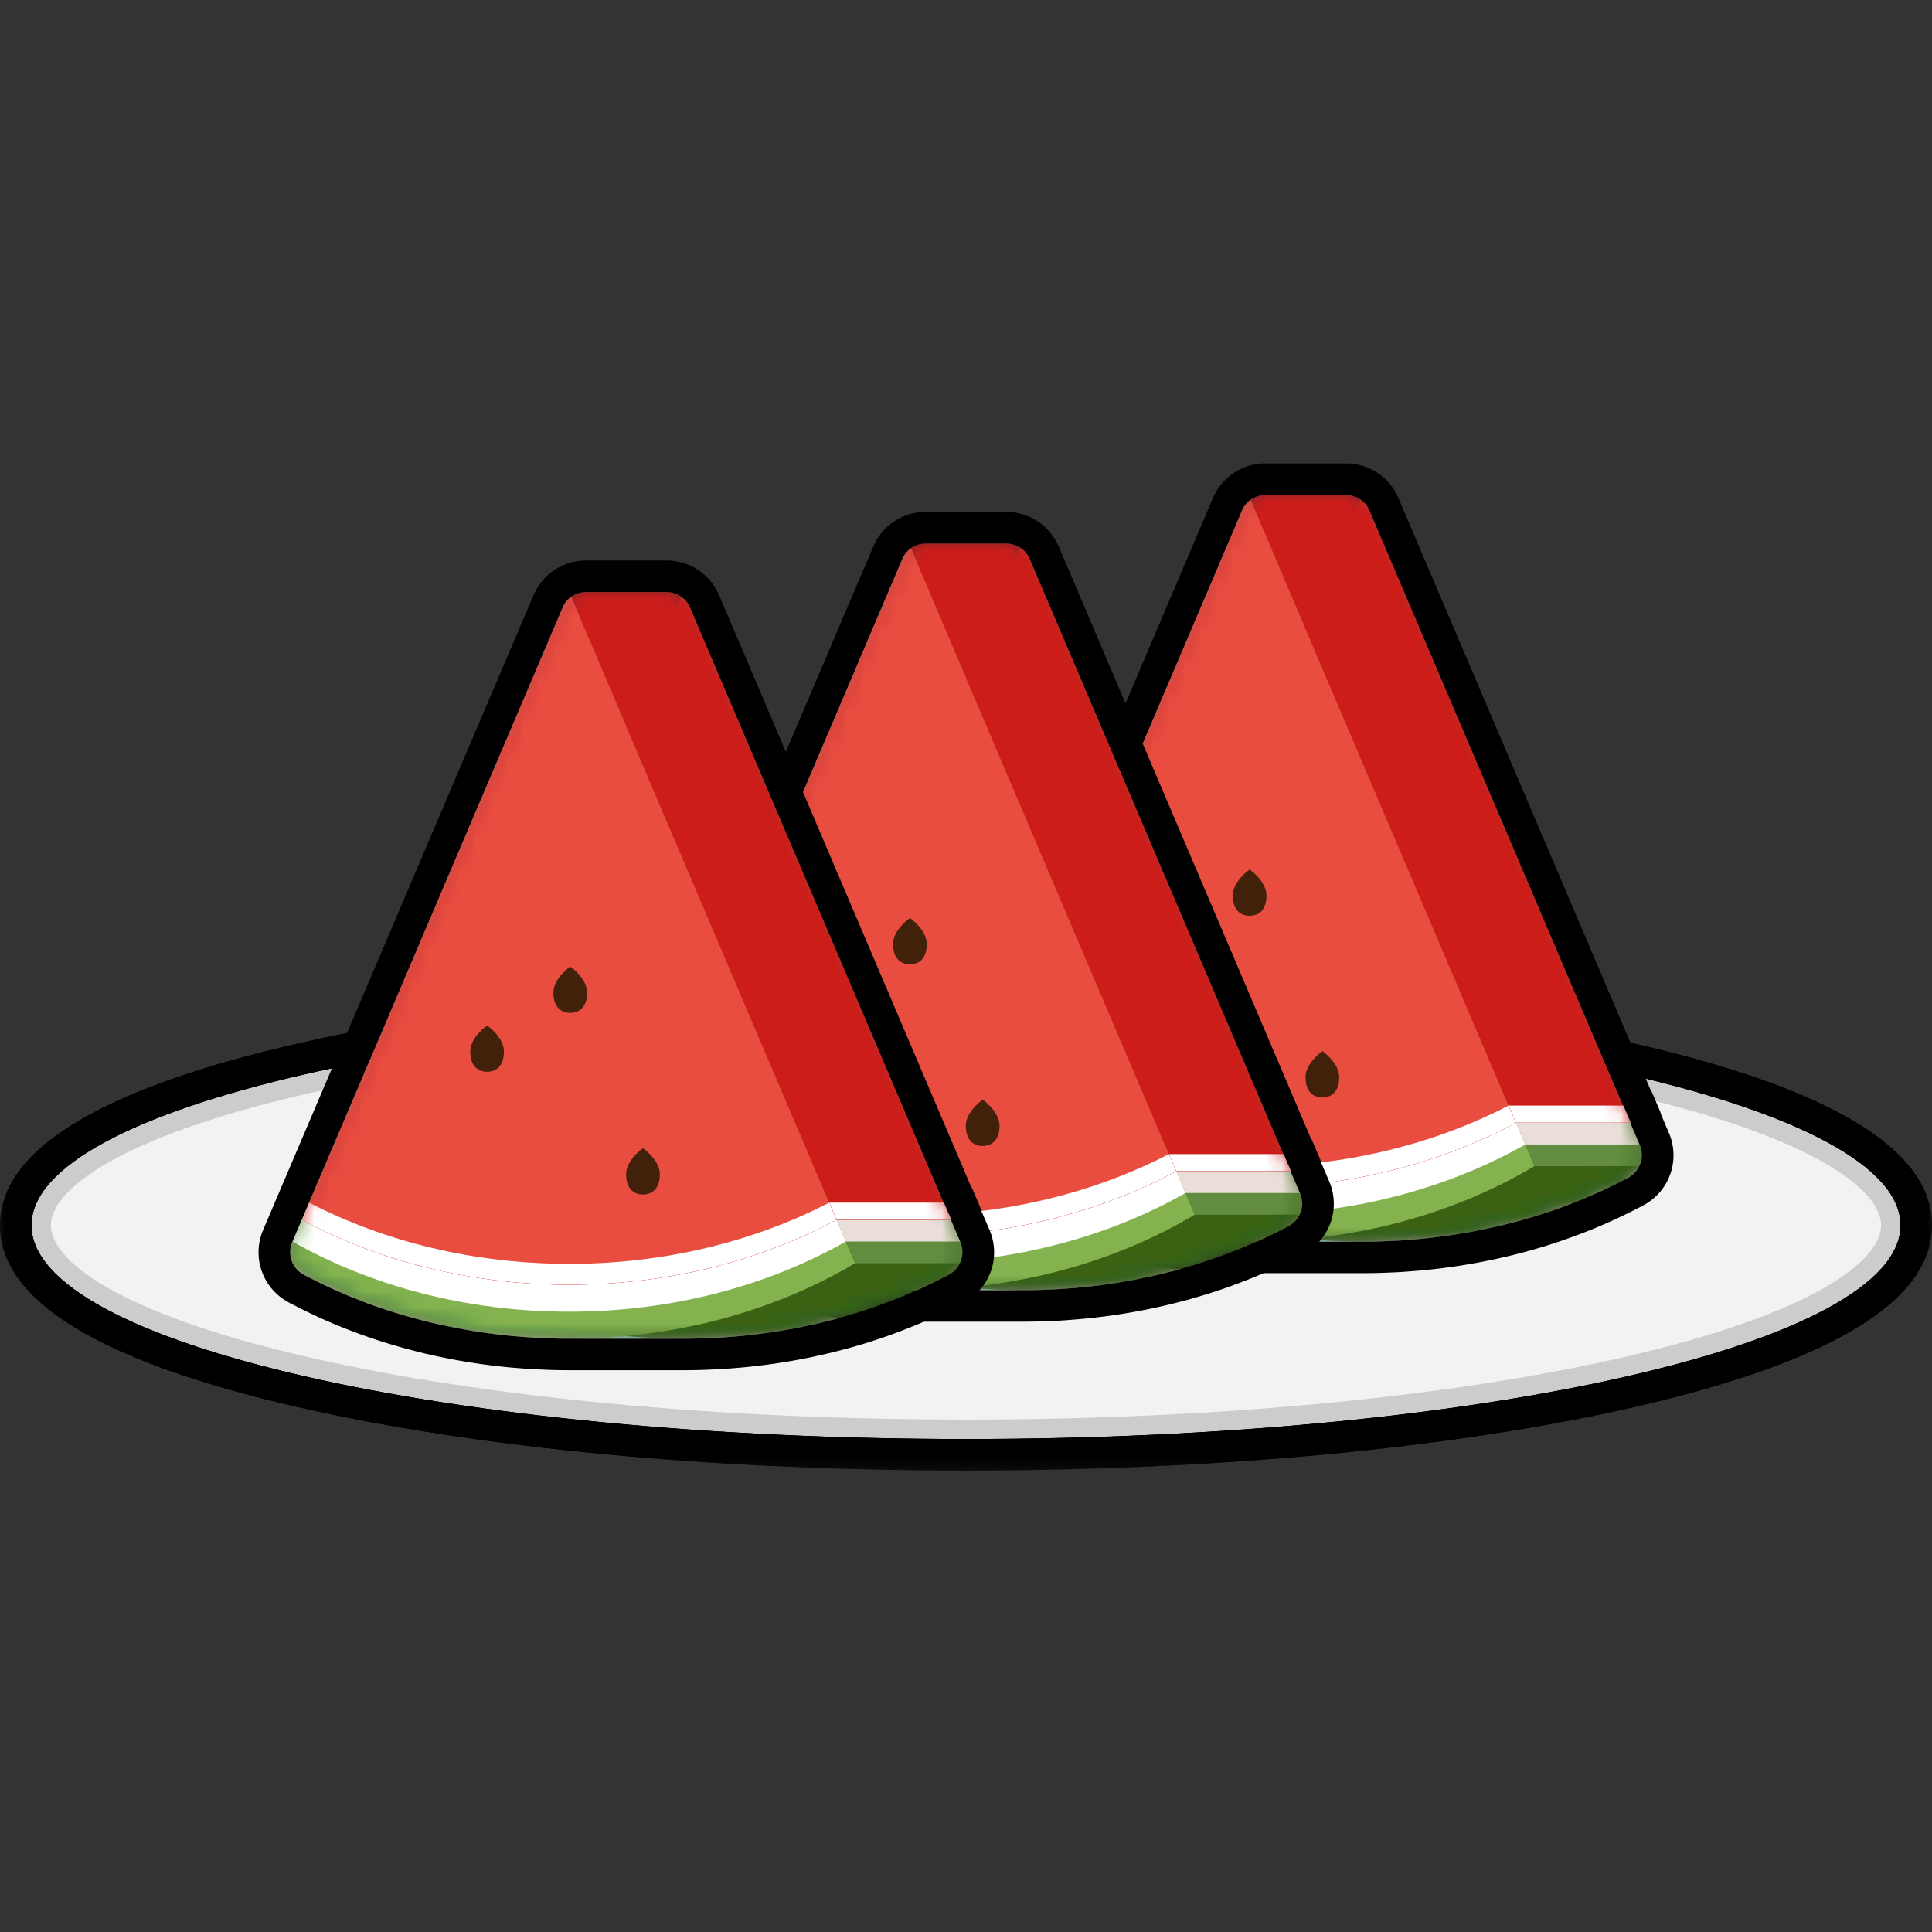 <svg xmlns="http://www.w3.org/2000/svg" xmlns:xlink="http://www.w3.org/1999/xlink" width="120" height="120"><rect width="100%" height="100%" fill="#333333" stroke="none"/><defs><path id="a" d="M0 .035h120v30.462H0z"/><path id="c" d="M0 .035h120v30.462H0z"/><path id="e" d="M18.638.02c-.73 0-1.387.42-1.66 1.06L.821 39.008l-.578 1.358c-.337.79 0 1.693.786 2.109C5.718 44.953 11.355 46.4 17.42 46.4h7.12c6.066-.001 11.702-1.448 16.39-3.926.787-.416 1.124-1.32.788-2.109l-.579-1.358L24.981 1.08C24.708.44 24.05.02 23.32.02"/><path id="g" d="M18.638.02c-.73 0-1.387.42-1.66 1.06L.821 39.008l-.578 1.358c-.337.79 0 1.693.786 2.109C5.718 44.953 11.355 46.4 17.42 46.4h7.12c6.066-.001 11.702-1.448 16.39-3.926.787-.416 1.124-1.32.788-2.109l-.579-1.358L24.981 1.08C24.708.44 24.05.02 23.32.02"/><path id="i" d="M18.638.02c-.73 0-1.387.42-1.66 1.06L.821 39.008l-.578 1.358c-.337.79 0 1.693.786 2.109C5.718 44.953 11.355 46.4 17.42 46.4h7.12c6.066-.001 11.702-1.448 16.39-3.926.787-.416 1.124-1.32.788-2.109l-.579-1.358L24.981 1.08C24.708.44 24.05.02 23.32.02"/><path id="k" d="M18.638.02c-.73 0-1.387.42-1.66 1.06L.821 39.008l-.578 1.358c-.337.79 0 1.693.786 2.109C5.718 44.953 11.355 46.4 17.42 46.4h7.12c6.066-.001 11.702-1.448 16.39-3.926.787-.416 1.124-1.32.788-2.109l-.579-1.358L24.981 1.08C24.708.44 24.05.02 23.32.02"/><path id="m" d="M18.638.02c-.73 0-1.387.42-1.66 1.06L.821 39.008l-.578 1.358c-.337.79 0 1.693.786 2.109C5.718 44.953 11.355 46.4 17.42 46.4h7.12c6.066-.001 11.702-1.448 16.39-3.926.787-.416 1.124-1.32.788-2.109l-.579-1.358L24.981 1.08C24.708.44 24.05.02 23.32.02h-4.683z"/><path id="o" d="M18.638.02c-.73 0-1.387.42-1.66 1.06L.821 39.008l-.578 1.358c-.337.79 0 1.693.786 2.109C5.718 44.953 11.355 46.4 17.42 46.4h7.12c6.066-.001 11.702-1.448 16.39-3.926.787-.416 1.124-1.32.788-2.109l-.579-1.358L24.981 1.08C24.708.44 24.05.02 23.32.02h-4.683z"/><path id="q" d="M18.638.02c-.73 0-1.387.42-1.66 1.06L.821 39.008l-.578 1.358c-.337.79 0 1.693.786 2.109C5.718 44.953 11.355 46.4 17.42 46.4h7.12c6.066-.001 11.702-1.448 16.39-3.926.787-.416 1.124-1.32.788-2.109l-.579-1.358L24.981 1.08C24.708.44 24.05.02 23.32.02"/><path id="s" d="M18.638.02c-.73 0-1.387.42-1.66 1.06L.821 39.008l-.578 1.358c-.337.79 0 1.693.786 2.109C5.718 44.953 11.355 46.4 17.42 46.4h7.12c6.066-.001 11.702-1.448 16.39-3.926.787-.416 1.124-1.32.788-2.109l-.579-1.358L24.981 1.08C24.708.44 24.05.02 23.32.02h-4.683z"/><path id="u" d="M18.638.02c-.73 0-1.387.42-1.66 1.06L.821 39.008l-.578 1.358c-.337.79 0 1.693.786 2.109C5.718 44.953 11.355 46.4 17.42 46.4h7.12c6.066-.001 11.702-1.448 16.39-3.926.787-.416 1.124-1.32.788-2.109l-.579-1.358L24.981 1.08C24.708.44 24.05.02 23.32.02"/><path id="w" d="M18.638.02c-.73 0-1.387.42-1.66 1.06L.821 39.008l-.578 1.358c-.337.79 0 1.693.786 2.109C5.718 44.953 11.355 46.4 17.42 46.4h7.12c6.066-.001 11.702-1.448 16.39-3.926.787-.416 1.124-1.32.788-2.109l-.579-1.358L24.981 1.08C24.708.44 24.05.02 23.32.02h-4.683z"/><path id="y" d="M18.638.02c-.73 0-1.387.42-1.66 1.06L.821 39.008l-.578 1.358c-.337.79 0 1.693.786 2.109C5.718 44.953 11.355 46.4 17.42 46.4h7.12c6.066-.001 11.702-1.448 16.39-3.926.787-.416 1.124-1.32.788-2.109l-.579-1.358L24.981 1.08C24.708.44 24.05.02 23.32.02"/><path id="A" d="M18.638.02c-.73 0-1.387.42-1.66 1.06L.821 39.008l-.578 1.358c-.337.79 0 1.693.786 2.109C5.718 44.953 11.355 46.4 17.42 46.4h7.12c6.066-.001 11.702-1.448 16.39-3.926.787-.416 1.124-1.32.788-2.109l-.579-1.358L24.981 1.08C24.708.44 24.05.02 23.32.02h-4.683z"/><path id="C" d="M18.638.02c-.73 0-1.387.42-1.66 1.06L.821 39.008l-.578 1.358c-.337.79 0 1.693.786 2.109C5.718 44.953 11.355 46.4 17.42 46.4h7.12c6.066-.001 11.702-1.448 16.39-3.926.787-.416 1.124-1.32.788-2.109l-.579-1.358L24.981 1.08C24.708.44 24.05.02 23.32.02"/><path id="E" d="M18.638.02c-.73 0-1.387.42-1.66 1.06L.821 39.008l-.578 1.358c-.337.79 0 1.693.786 2.109C5.718 44.953 11.355 46.4 17.42 46.4h7.12c6.066-.001 11.702-1.448 16.39-3.926.787-.416 1.124-1.32.788-2.109l-.579-1.358L24.981 1.08C24.708.44 24.05.02 23.32.02"/><path id="G" d="M18.638.02c-.73 0-1.387.42-1.66 1.06L.821 39.008l-.578 1.358c-.337.79 0 1.693.786 2.109C5.718 44.953 11.355 46.4 17.42 46.4h7.12c6.066-.001 11.702-1.448 16.39-3.926.787-.416 1.124-1.32.788-2.109l-.579-1.358L24.981 1.08C24.708.44 24.05.02 23.32.02"/><path id="I" d="M18.638.02c-.73 0-1.387.42-1.66 1.06L.821 39.008l-.578 1.358c-.337.79 0 1.693.786 2.109C5.718 44.953 11.355 46.4 17.42 46.4h7.12c6.066-.001 11.702-1.448 16.39-3.926.787-.416 1.124-1.32.788-2.109l-.579-1.358L24.981 1.08C24.708.44 24.05.02 23.32.02"/><path id="K" d="M18.638.02c-.73 0-1.387.42-1.66 1.06L.821 39.008l-.578 1.358c-.337.79 0 1.693.786 2.109C5.718 44.953 11.355 46.4 17.42 46.4h7.12c6.066-.001 11.702-1.448 16.39-3.926.787-.416 1.124-1.32.788-2.109l-.579-1.358L24.981 1.08C24.708.44 24.05.02 23.32.02"/><path id="M" d="M18.638.02c-.73 0-1.387.42-1.66 1.06L.821 39.008l-.578 1.358c-.337.79 0 1.693.786 2.109C5.718 44.953 11.355 46.4 17.42 46.4h7.12c6.066-.001 11.702-1.448 16.39-3.926.787-.416 1.124-1.32.788-2.109l-.579-1.358L24.981 1.08C24.708.44 24.05.02 23.32.02"/><path id="O" d="M18.638.02c-.73 0-1.387.42-1.66 1.06L.821 39.008l-.578 1.358c-.337.79 0 1.693.786 2.109C5.718 44.953 11.355 46.4 17.42 46.4h7.12c6.066-.001 11.702-1.448 16.39-3.926.787-.416 1.124-1.32.788-2.109l-.579-1.358L24.981 1.08C24.708.44 24.05.02 23.32.02"/><path id="Q" d="M18.539.035c-.73 0-1.387.42-1.66 1.06L.722 39.021.143 40.38c-.336.79 0 1.693.787 2.109 4.689 2.478 10.325 3.925 16.39 3.927h7.12c6.065-.002 11.702-1.449 16.39-3.927.787-.416 1.124-1.319.787-2.109l-.578-1.358L24.882 1.094c-.273-.64-.93-1.06-1.66-1.06"/><path id="S" d="M18.539.035c-.73 0-1.387.42-1.66 1.06L.722 39.021.143 40.38c-.336.79 0 1.693.787 2.109 4.689 2.478 10.325 3.925 16.39 3.927h7.12c6.065-.002 11.702-1.449 16.39-3.927.787-.416 1.124-1.319.787-2.109l-.578-1.358L24.882 1.094c-.273-.64-.93-1.06-1.66-1.06"/><path id="U" d="M18.539.035c-.73 0-1.387.42-1.66 1.06L.722 39.021.143 40.38c-.336.79 0 1.693.787 2.109 4.689 2.478 10.325 3.925 16.39 3.927h7.12c6.065-.002 11.702-1.449 16.39-3.927.787-.416 1.124-1.319.787-2.109l-.578-1.358L24.882 1.094c-.273-.64-.93-1.06-1.66-1.06"/><path id="W" d="M18.539.035c-.73 0-1.387.42-1.66 1.06L.722 39.021.143 40.38c-.336.79 0 1.693.787 2.109 4.689 2.478 10.325 3.925 16.39 3.927h7.12c6.065-.002 11.702-1.449 16.39-3.927.787-.416 1.124-1.319.787-2.109l-.578-1.358L24.882 1.094c-.273-.64-.93-1.06-1.66-1.06"/><path id="Y" d="M18.539.035c-.73 0-1.387.42-1.66 1.06L.722 39.021.143 40.38c-.336.79 0 1.693.787 2.109 4.689 2.478 10.325 3.925 16.39 3.927h7.12c6.065-.002 11.702-1.449 16.39-3.927.787-.416 1.124-1.319.787-2.109l-.578-1.358L24.882 1.094c-.273-.64-.93-1.06-1.66-1.06h-4.683z"/><path id="aa" d="M18.539.035c-.73 0-1.387.42-1.66 1.06L.722 39.021.143 40.38c-.336.79 0 1.693.787 2.109 4.689 2.478 10.325 3.925 16.39 3.927h7.12c6.065-.002 11.702-1.449 16.39-3.927.787-.416 1.124-1.319.787-2.109l-.578-1.358L24.882 1.094c-.273-.64-.93-1.06-1.66-1.06h-4.683z"/><path id="ac" d="M18.539.035c-.73 0-1.387.42-1.66 1.06L.722 39.021.143 40.38c-.336.79 0 1.693.787 2.109 4.689 2.478 10.325 3.925 16.39 3.927h7.12c6.065-.002 11.702-1.449 16.39-3.927.787-.416 1.124-1.319.787-2.109l-.578-1.358L24.882 1.094c-.273-.64-.93-1.06-1.66-1.06"/><path id="ae" d="M18.539.035c-.73 0-1.387.42-1.66 1.06L.722 39.021.143 40.38c-.336.79 0 1.693.787 2.109 4.689 2.478 10.325 3.925 16.39 3.927h7.12c6.065-.002 11.702-1.449 16.39-3.927.787-.416 1.124-1.319.787-2.109l-.578-1.358L24.882 1.094c-.273-.64-.93-1.06-1.66-1.06h-4.683z"/><path id="ag" d="M18.539.035c-.73 0-1.387.42-1.66 1.06L.722 39.021.143 40.38c-.336.79 0 1.693.787 2.109 4.689 2.478 10.325 3.925 16.39 3.927h7.12c6.065-.002 11.702-1.449 16.39-3.927.787-.416 1.124-1.319.787-2.109l-.578-1.358L24.882 1.094c-.273-.64-.93-1.06-1.66-1.06"/><path id="ai" d="M18.539.035c-.73 0-1.387.42-1.66 1.06L.722 39.021.143 40.38c-.336.79 0 1.693.787 2.109 4.689 2.478 10.325 3.925 16.39 3.927h7.12c6.065-.002 11.702-1.449 16.39-3.927.787-.416 1.124-1.319.787-2.109l-.578-1.358L24.882 1.094c-.273-.64-.93-1.06-1.66-1.06h-4.683z"/><path id="ak" d="M18.539.035c-.73 0-1.387.42-1.66 1.06L.722 39.021.143 40.38c-.336.79 0 1.693.787 2.109 4.689 2.478 10.325 3.925 16.39 3.927h7.12c6.065-.002 11.702-1.449 16.39-3.927.787-.416 1.124-1.319.787-2.109l-.578-1.358L24.882 1.094c-.273-.64-.93-1.06-1.66-1.06"/><path id="am" d="M18.539.035c-.73 0-1.387.42-1.66 1.06L.722 39.021.143 40.38c-.336.79 0 1.693.787 2.109 4.689 2.478 10.325 3.925 16.39 3.927h7.12c6.065-.002 11.702-1.449 16.39-3.927.787-.416 1.124-1.319.787-2.109l-.578-1.358L24.882 1.094c-.273-.64-.93-1.06-1.66-1.06h-4.683z"/><path id="ao" d="M18.539.035c-.73 0-1.387.42-1.66 1.06L.722 39.021.143 40.38c-.336.79 0 1.693.787 2.109 4.689 2.478 10.325 3.925 16.39 3.927h7.12c6.065-.002 11.702-1.449 16.39-3.927.787-.416 1.124-1.319.787-2.109l-.578-1.358L24.882 1.094c-.273-.64-.93-1.06-1.66-1.06"/><path id="aq" d="M18.539.035c-.73 0-1.387.42-1.66 1.06L.722 39.021.143 40.38c-.336.79 0 1.693.787 2.109 4.689 2.478 10.325 3.925 16.39 3.927h7.12c6.065-.002 11.702-1.449 16.39-3.927.787-.416 1.124-1.319.787-2.109l-.578-1.358L24.882 1.094c-.273-.64-.93-1.06-1.66-1.06"/><path id="as" d="M18.539.035c-.73 0-1.387.42-1.66 1.06L.722 39.021.143 40.38c-.336.79 0 1.693.787 2.109 4.689 2.478 10.325 3.925 16.39 3.927h7.12c6.065-.002 11.702-1.449 16.39-3.927.787-.416 1.124-1.319.787-2.109l-.578-1.358L24.882 1.094c-.273-.64-.93-1.06-1.66-1.06"/><path id="au" d="M18.539.035c-.73 0-1.387.42-1.66 1.06L.722 39.021.143 40.38c-.336.79 0 1.693.787 2.109 4.689 2.478 10.325 3.925 16.39 3.927h7.12c6.065-.002 11.702-1.449 16.39-3.927.787-.416 1.124-1.319.787-2.109l-.578-1.358L24.882 1.094c-.273-.64-.93-1.06-1.66-1.06"/><path id="aw" d="M18.539.035c-.73 0-1.387.42-1.66 1.06L.722 39.021.143 40.38c-.336.79 0 1.693.787 2.109 4.689 2.478 10.325 3.925 16.39 3.927h7.12c6.065-.002 11.702-1.449 16.39-3.927.787-.416 1.124-1.319.787-2.109l-.578-1.358L24.882 1.094c-.273-.64-.93-1.06-1.66-1.06"/><path id="ay" d="M18.539.035c-.73 0-1.387.42-1.66 1.06L.722 39.021.143 40.38c-.336.79 0 1.693.787 2.109 4.689 2.478 10.325 3.925 16.39 3.927h7.12c6.065-.002 11.702-1.449 16.39-3.927.787-.416 1.124-1.319.787-2.109l-.578-1.358L24.882 1.094c-.273-.64-.93-1.06-1.66-1.06"/><path id="aA" d="M18.539.035c-.73 0-1.387.42-1.66 1.06L.722 39.021.143 40.38c-.336.79 0 1.693.787 2.109 4.689 2.478 10.325 3.925 16.39 3.927h7.12c6.065-.002 11.702-1.449 16.39-3.927.787-.416 1.124-1.319.787-2.109l-.578-1.358L24.882 1.094c-.273-.64-.93-1.06-1.66-1.06"/><path id="aC" d="M18.56.05c-.73 0-1.388.418-1.66 1.058L.743 39.036l-.579 1.358c-.336.79 0 1.693.787 2.109 4.689 2.479 10.325 3.925 16.39 3.927h7.12c6.065-.002 11.702-1.448 16.39-3.927.787-.416 1.124-1.319.787-2.109l-.578-1.358L24.902 1.108C24.63.468 23.972.05 23.242.05"/><path id="aE" d="M18.56.05c-.73 0-1.388.418-1.66 1.058L.743 39.036l-.579 1.358c-.336.79 0 1.693.787 2.109 4.689 2.479 10.325 3.925 16.39 3.927h7.12c6.065-.002 11.702-1.448 16.39-3.927.787-.416 1.124-1.319.787-2.109l-.578-1.358L24.902 1.108C24.63.468 23.972.05 23.242.05"/><path id="aG" d="M18.56.05c-.73 0-1.388.418-1.66 1.058L.743 39.036l-.579 1.358c-.336.79 0 1.693.787 2.109 4.689 2.479 10.325 3.925 16.39 3.927h7.12c6.065-.002 11.702-1.448 16.39-3.927.787-.416 1.124-1.319.787-2.109l-.578-1.358L24.902 1.108C24.63.468 23.972.05 23.242.05"/><path id="aI" d="M18.56.05c-.73 0-1.388.418-1.66 1.058L.743 39.036l-.579 1.358c-.336.79 0 1.693.787 2.109 4.689 2.479 10.325 3.925 16.39 3.927h7.12c6.065-.002 11.702-1.448 16.39-3.927.787-.416 1.124-1.319.787-2.109l-.578-1.358L24.902 1.108C24.63.468 23.972.05 23.242.05"/><path id="aK" d="M18.56.05c-.73 0-1.388.418-1.66 1.058L.743 39.036l-.579 1.358c-.336.79 0 1.693.787 2.109 4.689 2.479 10.325 3.925 16.39 3.927h7.12c6.065-.002 11.702-1.448 16.39-3.927.787-.416 1.124-1.319.787-2.109l-.578-1.358L24.902 1.108C24.63.468 23.972.05 23.242.05H18.56z"/><path id="aM" d="M18.56.05c-.73 0-1.388.418-1.66 1.058L.743 39.036l-.579 1.358c-.336.79 0 1.693.787 2.109 4.689 2.479 10.325 3.925 16.39 3.927h7.12c6.065-.002 11.702-1.448 16.39-3.927.787-.416 1.124-1.319.787-2.109l-.578-1.358L24.902 1.108C24.63.468 23.972.05 23.242.05H18.56z"/><path id="aO" d="M18.56.05c-.73 0-1.388.418-1.66 1.058L.743 39.036l-.579 1.358c-.336.79 0 1.693.787 2.109 4.689 2.479 10.325 3.925 16.39 3.927h7.12c6.065-.002 11.702-1.448 16.39-3.927.787-.416 1.124-1.319.787-2.109l-.578-1.358L24.902 1.108C24.63.468 23.972.05 23.242.05"/><path id="aQ" d="M18.56.05c-.73 0-1.388.418-1.66 1.058L.743 39.036l-.579 1.358c-.336.79 0 1.693.787 2.109 4.689 2.479 10.325 3.925 16.39 3.927h7.12c6.065-.002 11.702-1.448 16.39-3.927.787-.416 1.124-1.319.787-2.109l-.578-1.358L24.902 1.108C24.63.468 23.972.05 23.242.05H18.56z"/><path id="aS" d="M18.56.05c-.73 0-1.388.418-1.66 1.058L.743 39.036l-.579 1.358c-.336.79 0 1.693.787 2.109 4.689 2.479 10.325 3.925 16.39 3.927h7.12c6.065-.002 11.702-1.448 16.39-3.927.787-.416 1.124-1.319.787-2.109l-.578-1.358L24.902 1.108C24.63.468 23.972.05 23.242.05"/><path id="aU" d="M18.56.05c-.73 0-1.388.418-1.66 1.058L.743 39.036l-.579 1.358c-.336.79 0 1.693.787 2.109 4.689 2.479 10.325 3.925 16.39 3.927h7.12c6.065-.002 11.702-1.448 16.39-3.927.787-.416 1.124-1.319.787-2.109l-.578-1.358L24.902 1.108C24.63.468 23.972.05 23.242.05H18.56z"/><path id="aW" d="M18.56.05c-.73 0-1.388.418-1.66 1.058L.743 39.036l-.579 1.358c-.336.79 0 1.693.787 2.109 4.689 2.479 10.325 3.925 16.39 3.927h7.12c6.065-.002 11.702-1.448 16.39-3.927.787-.416 1.124-1.319.787-2.109l-.578-1.358L24.902 1.108C24.63.468 23.972.05 23.242.05"/><path id="aY" d="M18.56.05c-.73 0-1.388.418-1.66 1.058L.743 39.036l-.579 1.358c-.336.79 0 1.693.787 2.109 4.689 2.479 10.325 3.925 16.39 3.927h7.12c6.065-.002 11.702-1.448 16.39-3.927.787-.416 1.124-1.319.787-2.109l-.578-1.358L24.902 1.108C24.63.468 23.972.05 23.242.05H18.56z"/><path id="ba" d="M18.56.05c-.73 0-1.388.418-1.66 1.058L.743 39.036l-.579 1.358c-.336.79 0 1.693.787 2.109 4.689 2.479 10.325 3.925 16.39 3.927h7.12c6.065-.002 11.702-1.448 16.39-3.927.787-.416 1.124-1.319.787-2.109l-.578-1.358L24.902 1.108C24.63.468 23.972.05 23.242.05"/><path id="bc" d="M18.56.05c-.73 0-1.388.418-1.66 1.058L.743 39.036l-.579 1.358c-.336.79 0 1.693.787 2.109 4.689 2.479 10.325 3.925 16.39 3.927h7.12c6.065-.002 11.702-1.448 16.39-3.927.787-.416 1.124-1.319.787-2.109l-.578-1.358L24.902 1.108C24.63.468 23.972.05 23.242.05"/><path id="be" d="M18.56.05c-.73 0-1.388.418-1.66 1.058L.743 39.036l-.579 1.358c-.336.79 0 1.693.787 2.109 4.689 2.479 10.325 3.925 16.39 3.927h7.12c6.065-.002 11.702-1.448 16.39-3.927.787-.416 1.124-1.319.787-2.109l-.578-1.358L24.902 1.108C24.63.468 23.972.05 23.242.05"/><path id="bg" d="M18.56.05c-.73 0-1.388.418-1.66 1.058L.743 39.036l-.579 1.358c-.336.79 0 1.693.787 2.109 4.689 2.479 10.325 3.925 16.39 3.927h7.12c6.065-.002 11.702-1.448 16.39-3.927.787-.416 1.124-1.319.787-2.109l-.578-1.358L24.902 1.108C24.63.468 23.972.05 23.242.05"/><path id="bi" d="M18.56.05c-.73 0-1.388.418-1.66 1.058L.743 39.036l-.579 1.358c-.336.79 0 1.693.787 2.109 4.689 2.479 10.325 3.925 16.39 3.927h7.12c6.065-.002 11.702-1.448 16.39-3.927.787-.416 1.124-1.319.787-2.109l-.578-1.358L24.902 1.108C24.63.468 23.972.05 23.242.05"/><path id="bk" d="M18.56.05c-.73 0-1.388.418-1.66 1.058L.743 39.036l-.579 1.358c-.336.79 0 1.693.787 2.109 4.689 2.479 10.325 3.925 16.39 3.927h7.12c6.065-.002 11.702-1.448 16.39-3.927.787-.416 1.124-1.319.787-2.109l-.578-1.358L24.902 1.108C24.63.468 23.972.05 23.242.05"/><path id="bm" d="M18.56.05c-.73 0-1.388.418-1.66 1.058L.743 39.036l-.579 1.358c-.336.79 0 1.693.787 2.109 4.689 2.479 10.325 3.925 16.39 3.927h7.12c6.065-.002 11.702-1.448 16.39-3.927.787-.416 1.124-1.319.787-2.109l-.578-1.358L24.902 1.108C24.63.468 23.972.05 23.242.05"/></defs><g fill="none" fill-rule="evenodd"><path fill="#F2F2F2" d="M118.043 76.105c0 7.331-25.987 13.274-58.043 13.274S1.957 83.436 1.957 76.105c0-7.33 25.987-13.273 58.043-13.273s58.043 5.943 58.043 13.273"/><path fill="#CCC" d="M60 62.832c-32.056 0-58.043 5.943-58.043 13.273C1.957 83.436 27.944 89.38 60 89.38s58.043-5.943 58.043-13.274c0-7.33-25.987-13.273-58.043-13.273m0 1.206c15.416 0 29.896 1.37 40.773 3.858 5.225 1.195 9.307 2.575 12.135 4.104 2.533 1.37 3.928 2.828 3.928 4.105 0 1.278-1.395 2.736-3.928 4.106-2.828 1.528-6.91 2.91-12.135 4.104C89.896 86.803 75.416 88.173 60 88.173c-15.416 0-29.896-1.37-40.773-3.858-5.225-1.195-9.307-2.576-12.134-4.104-2.534-1.37-3.929-2.828-3.929-4.106 0-1.277 1.395-2.735 3.929-4.105 2.827-1.529 6.91-2.91 12.134-4.104C30.104 65.408 44.584 64.038 60 64.038"/><g transform="translate(0 60.84)"><mask id="b" fill="#fff"><use xlink:href="#a"/></mask><path fill="#000" d="M60 .035c-15.646 0-30.377 1.398-41.479 3.937C6.231 6.782 0 10.582 0 15.266c0 4.683 6.232 8.483 18.521 11.294C29.623 29.099 44.354 30.497 60 30.497s30.377-1.398 41.479-3.937C113.769 23.75 120 19.95 120 15.266s-6.231-8.484-18.521-11.294C90.377 1.432 75.646.035 60 .035m0 1.957c32.056 0 58.043 5.943 58.043 13.274 0 7.33-25.987 13.274-58.043 13.274S1.957 22.597 1.957 15.266C1.957 7.935 27.944 1.992 60 1.992" mask="url(#b)"/></g><g transform="translate(0 60.84)"><mask id="d" fill="#fff"><use xlink:href="#c"/></mask><path fill="#000" d="M60 .035c-15.646 0-30.377 1.398-41.479 3.937C6.231 6.782 0 10.582 0 15.266c0 4.683 6.232 8.483 18.521 11.294C29.623 29.099 44.354 30.497 60 30.497s30.377-1.398 41.479-3.937C113.769 23.75 120 19.95 120 15.266s-6.231-8.484-18.521-11.294C90.377 1.432 75.646.035 60 .035m0 1.957c32.056 0 58.043 5.943 58.043 13.274 0 7.33-25.987 13.274-58.043 13.274S1.957 22.597 1.957 15.266C1.957 7.935 27.944 1.992 60 1.992" mask="url(#d)"/></g><g transform="translate(60.12 30.72)"><mask id="f" fill="#fff"><use xlink:href="#e"/></mask><path fill="#AA212B" d="M42.29 41.711 24.53.021h-7.1L-.33 41.71c4.942 2.944 11.092 4.69 17.76 4.69 1.201 0 2.386-.057 3.55-.168a37.72 37.72 0 0 0 3.55.168c6.667 0 12.817-1.746 17.76-4.69" mask="url(#f)"/></g><g transform="translate(60.12 30.72)"><mask id="h" fill="#fff"><use xlink:href="#g"/></mask><path fill="#006837" d="M42.29 41.711 24.53.021l-3.55 8.333L17.43.021-.33 41.71c4.942 2.944 11.092 4.69 17.76 4.69h7.1c6.667 0 12.817-1.746 17.76-4.69" mask="url(#h)"/></g><g transform="translate(60.12 30.72)"><mask id="j" fill="#fff"><use xlink:href="#i"/></mask><path fill="#3A6212" d="M24.53 46.401c6.667 0 12.817-1.746 17.76-4.69L24.53.021 6.77 41.71c4.942 2.944 11.092 4.69 17.76 4.69" mask="url(#j)"/></g><g transform="translate(60.12 30.72)"><mask id="l" fill="#fff"><use xlink:href="#k"/></mask><path fill="#83B24F" d="M17.43 46.401c6.667 0 12.817-1.746 17.76-4.69L17.43.021-.33 41.71c4.942 2.944 11.092 4.69 17.76 4.69" mask="url(#l)"/></g><g transform="translate(60.12 30.72)"><mask id="n" fill="#fff"><use xlink:href="#m"/></mask><path fill="#628C3F" d="M42.29 41.711 24.53.021l-3.55 8.333 14.21 33.357z" mask="url(#n)"/></g><g transform="translate(60.12 30.72)"><mask id="p" fill="#fff"><use xlink:href="#o"/></mask><path fill="#FFF" d="M.242 40.366c4.842 2.742 10.776 4.358 17.188 4.358 6.412 0 12.345-1.616 17.187-4.358L17.43.02.242 40.366z" mask="url(#p)"/></g><g transform="translate(60.12 30.72)"><mask id="r" fill="#fff"><use xlink:href="#q"/></mask><path fill="#EADED9" d="M41.717 40.366 24.53.02l-3.55 8.333 13.637 32.012" mask="url(#r)"/></g><g transform="translate(60.12 30.72)"><mask id="t" fill="#fff"><use xlink:href="#s"/></mask><path fill="#C1272D" d="M.821 39.008c4.732 2.548 10.45 4.039 16.609 4.039 6.159 0 11.876-1.491 16.608-4.04L17.43.022.82 39.008z" mask="url(#t)"/></g><g transform="translate(60.12 30.72)"><mask id="v" fill="#fff"><use xlink:href="#u"/></mask><path fill="#AA212B" d="M41.138 39.008 24.53.02l-3.55 8.333 13.058 30.654" mask="url(#v)"/></g><g transform="translate(60.12 30.72)"><mask id="x" fill="#fff"><use xlink:href="#w"/></mask><path fill="#C1272D" d="M.821 39.008c4.732 2.548 10.45 4.039 16.609 4.039 6.159 0 11.876-1.491 16.608-4.04L17.43.022.82 39.008z" mask="url(#x)"/></g><g transform="translate(60.12 30.72)"><mask id="z" fill="#fff"><use xlink:href="#y"/></mask><path fill="#AA212B" d="M41.138 39.008 24.53.02l-3.55 8.333 13.058 30.654" mask="url(#z)"/></g><g transform="translate(60.12 30.72)"><mask id="B" fill="#fff"><use xlink:href="#A"/></mask><path fill="#E84D40" d="M.821 39.008c4.732 2.548 10.45 4.039 16.609 4.039 6.159 0 11.876-1.491 16.608-4.04L17.43.022.82 39.008z" mask="url(#B)"/></g><g transform="translate(60.12 30.72)"><mask id="D" fill="#fff"><use xlink:href="#C"/></mask><path fill="#FFF" d="M17.43 41.752c-5.966 0-11.514-1.402-16.157-3.805l-.452 1.06c4.732 2.549 10.45 4.04 16.609 4.04 6.159 0 11.876-1.491 16.608-4.04l-.452-1.06c-4.643 2.403-10.19 3.805-16.156 3.805" mask="url(#D)"/></g><g transform="translate(60.12 30.72)"><mask id="F" fill="#fff"><use xlink:href="#E"/></mask><path fill="#CD1D19" d="M41.138 39.008 24.53.02h-7.1l16.608 38.987" mask="url(#F)"/></g><g transform="translate(60.12 30.72)"><mask id="H" fill="#fff"><use xlink:href="#G"/></mask><path fill="#CD1D19" d="M34.038 39.008 20.98 8.354 24.53.021l16.608 38.987" mask="url(#H)"/></g><g transform="translate(60.12 30.72)"><mask id="J" fill="#fff"><use xlink:href="#I"/></mask><path fill="#42210B" d="M23.061 36.186c0 .893-.468 1.258-1.046 1.258-.578 0-1.046-.365-1.046-1.258 0-.894 1.046-1.618 1.046-1.618s1.046.724 1.046 1.618" mask="url(#J)"/></g><g transform="translate(60.12 30.72)"><mask id="L" fill="#fff"><use xlink:href="#K"/></mask><path fill="#FFF" d="m41.163 39.008-.452-1.06h-7.125l.452 1.06" mask="url(#L)"/></g><g transform="translate(60.12 30.72)"><mask id="N" fill="#fff"><use xlink:href="#M"/></mask><path fill="#42210B" d="M18.543 24.903c0 .893-.468 1.258-1.046 1.258-.578 0-1.046-.365-1.046-1.258s1.046-1.618 1.046-1.618 1.046.725 1.046 1.618" mask="url(#N)"/></g><g transform="translate(60.12 30.72)"><mask id="P" fill="#fff"><use xlink:href="#O"/></mask><path fill="#42210B" d="M13.38 28.562c0 .894-.469 1.258-1.047 1.258s-1.046-.364-1.046-1.258c0-.893 1.046-1.617 1.046-1.617s1.046.724 1.046 1.617" mask="url(#P)"/></g><path fill="#000" d="M83.604 28.783h-5.009c-1.421 0-2.7.845-3.256 2.153L58.562 70.319l-.016.037a3.516 3.516 0 0 0 1.546 4.488c.049.03.093.054.138.078.077.041.15.078.224.115l.109.055a31.707 31.707 0 0 0 1.017.501l.088.042.334.157c.21.095.423.187.636.28l.12.051c.094.041.188.083.283.122.24.1.484.196.729.292l.111.044a35.571 35.571 0 0 0 1.408.512l.03.01a35.81 35.81 0 0 0 1.223.388l.128.037c.245.072.489.144.735.21l.328.087.126.032c.23.06.458.118.69.173.135.033.273.063.41.094l.075.017a37.632 37.632 0 0 0 1.857.369 34.993 34.993 0 0 0 1.2.187 36.074 36.074 0 0 0 1.223.151l.102.01a28.026 28.026 0 0 0 1.154.105l.14.01a19.55 19.55 0 0 0 1.186.067l.132.006c.088.005.176.009.265.012.428.013.847.02 1.246.02h7.11c.41 0 .83-.007 1.258-.02l.264-.012.133-.006a22.517 22.517 0 0 0 1.185-.067l.14-.01c.25-.02.5-.038.747-.062.136-.013.27-.027.405-.042l.103-.01a38.79 38.79 0 0 0 1.224-.152 37.208 37.208 0 0 0 3.058-.556l.086-.02a30.87 30.87 0 0 0 1.089-.264l.13-.034c.108-.027.215-.055.322-.084.247-.067.491-.139.735-.21l.125-.037c.088-.025.176-.05.264-.078.304-.093.62-.196.966-.312l.027-.01a35.56 35.56 0 0 0 1.409-.512l.11-.043c.245-.096.49-.192.73-.292.096-.04.19-.081.286-.123l.117-.05a33.207 33.207 0 0 0 .975-.44l.082-.039a35.61 35.61 0 0 0 1.016-.5l.11-.056c.074-.037.147-.074.219-.112.05-.026.097-.053.143-.081a3.515 3.515 0 0 0 1.547-4.487l-.017-.04-.458-1.075a1.96 1.96 0 0 0-.096-.281l-.452-1.061a1.994 1.994 0 0 0-.136-.263L86.86 30.936a3.534 3.534 0 0 0-3.256-2.153m0 1.958a1.58 1.58 0 0 1 1.455.962l15.747 36.964h.025l.451 1.06h-.024l.579 1.359.016.038a1.58 1.58 0 0 1-.704 2.013l-.013.007c-.028.017-.056.035-.086.05-.102.054-.206.104-.308.157-.133.068-.266.137-.4.203-.185.092-.371.181-.559.27-.132.062-.264.126-.398.186-.198.09-.399.178-.6.264-.126.055-.251.111-.38.164-.226.095-.457.185-.687.275-.105.041-.208.084-.313.124-.337.128-.677.251-1.021.369-.042.014-.086.027-.128.042a34.6 34.6 0 0 1-.914.295c-.122.038-.245.072-.368.108a34.72 34.72 0 0 1-.695.2c-.142.038-.286.074-.428.11-.218.057-.435.113-.654.165-.153.037-.307.07-.46.105a35.425 35.425 0 0 1-2.248.43 35.865 35.865 0 0 1-1.814.241c-.161.017-.322.035-.483.05-.236.023-.473.041-.71.059-.153.011-.304.025-.457.034-.266.017-.534.028-.802.04-.126.005-.251.012-.378.016-.393.013-.788.02-1.185.02h-7.12c-.398 0-.793-.007-1.186-.02-.126-.004-.251-.011-.377-.016a36.771 36.771 0 0 1-.803-.04c-.153-.01-.304-.023-.457-.034a38.25 38.25 0 0 1-.71-.058l-.483-.05a37.24 37.24 0 0 1-1.16-.144 35.415 35.415 0 0 1-2.902-.528c-.153-.034-.307-.068-.46-.105a34.533 34.533 0 0 1-.652-.164c-.143-.037-.287-.073-.43-.111a35.243 35.243 0 0 1-.696-.2c-.122-.036-.245-.07-.366-.108a34.358 34.358 0 0 1-.913-.295l-.13-.042a33.17 33.17 0 0 1-1.02-.369c-.106-.04-.209-.083-.314-.124-.23-.09-.46-.18-.688-.275-.128-.053-.253-.11-.38-.164a31.065 31.065 0 0 1-.599-.264c-.134-.06-.265-.124-.398-.186a32.03 32.03 0 0 1-.959-.473c-.102-.053-.206-.103-.308-.157-.03-.015-.057-.033-.086-.05l-.013-.007a1.579 1.579 0 0 1-.704-2.013l.016-.038L77.14 31.703a1.582 1.582 0 0 1 1.455-.962h5.009"/><g transform="translate(39.12 33.72)"><mask id="R" fill="#fff"><use xlink:href="#Q"/></mask><path fill="#AA212B" d="M42.19 41.725 24.43.035h-7.1L-.43 41.725c4.943 2.944 11.093 4.69 17.76 4.69 1.202 0 2.386-.057 3.55-.167 1.164.11 2.349.167 3.55.167 6.667 0 12.818-1.746 17.76-4.69" mask="url(#R)"/></g><g transform="translate(39.12 33.72)"><mask id="T" fill="#fff"><use xlink:href="#S"/></mask><path fill="#006837" d="M42.19 41.725 24.43.035l-3.55 8.333L17.33.035-.43 41.725c4.943 2.944 11.093 4.69 17.76 4.69h7.1c6.667 0 12.818-1.746 17.76-4.69" mask="url(#T)"/></g><g transform="translate(39.12 33.72)"><mask id="V" fill="#fff"><use xlink:href="#U"/></mask><path fill="#3A6212" d="M24.43 46.415c6.667 0 12.818-1.746 17.76-4.69L24.43.035 6.67 41.725c4.943 2.944 11.093 4.69 17.76 4.69" mask="url(#V)"/></g><g transform="translate(39.12 33.72)"><mask id="X" fill="#fff"><use xlink:href="#W"/></mask><path fill="#83B24F" d="M17.33 46.415c6.668 0 12.818-1.746 17.76-4.69L17.33.035-.43 41.725c4.943 2.944 11.093 4.69 17.76 4.69" mask="url(#X)"/></g><g transform="translate(39.12 33.72)"><mask id="Z" fill="#fff"><use xlink:href="#Y"/></mask><path fill="#628C3F" d="M42.19 41.725 24.43.035l-3.55 8.333 14.21 33.357z" mask="url(#Z)"/></g><g transform="translate(39.12 33.72)"><mask id="ab" fill="#fff"><use xlink:href="#aa"/></mask><path fill="#FFF" d="M.143 40.38c4.842 2.743 10.775 4.358 17.187 4.358 6.412 0 12.346-1.615 17.187-4.358L17.33.035.143 40.38z" mask="url(#ab)"/></g><g transform="translate(39.12 33.72)"><mask id="ad" fill="#fff"><use xlink:href="#ac"/></mask><path fill="#EADED9" d="M41.617 40.38 24.43.035l-3.55 8.333L34.517 40.38" mask="url(#ad)"/></g><g transform="translate(39.12 33.72)"><mask id="af" fill="#fff"><use xlink:href="#ae"/></mask><path fill="#C1272D" d="M.722 39.022c4.732 2.548 10.45 4.04 16.608 4.04 6.16 0 11.877-1.492 16.609-4.04L17.33.035.722 39.022z" mask="url(#af)"/></g><g transform="translate(39.12 33.72)"><mask id="ah" fill="#fff"><use xlink:href="#ag"/></mask><path fill="#AA212B" d="M41.039 39.022 24.43.035l-3.55 8.333 13.06 30.654" mask="url(#ah)"/></g><g transform="translate(39.12 33.72)"><mask id="aj" fill="#fff"><use xlink:href="#ai"/></mask><path fill="#C1272D" d="M.722 39.022c4.732 2.548 10.45 4.04 16.608 4.04 6.16 0 11.877-1.492 16.609-4.04L17.33.035.722 39.022z" mask="url(#aj)"/></g><g transform="translate(39.12 33.72)"><mask id="al" fill="#fff"><use xlink:href="#ak"/></mask><path fill="#AA212B" d="M41.039 39.022 24.43.035l-3.55 8.333 13.06 30.654" mask="url(#al)"/></g><g transform="translate(39.12 33.72)"><mask id="an" fill="#fff"><use xlink:href="#am"/></mask><path fill="#E84D40" d="M.722 39.022c4.732 2.548 10.45 4.04 16.608 4.04 6.16 0 11.877-1.492 16.609-4.04L17.33.035.722 39.022z" mask="url(#an)"/></g><g transform="translate(39.12 33.72)"><mask id="ap" fill="#fff"><use xlink:href="#ao"/></mask><path fill="#FFF" d="M17.33 41.767c-5.965 0-11.513-1.402-16.156-3.806l-.452 1.061c4.732 2.548 10.45 4.04 16.608 4.04 6.16 0 11.876-1.492 16.609-4.04l-.452-1.06c-4.643 2.403-10.191 3.805-16.157 3.805" mask="url(#ap)"/></g><g transform="translate(39.12 33.72)"><mask id="ar" fill="#fff"><use xlink:href="#aq"/></mask><path fill="#CD1D19" d="M41.039 39.022 24.43.035h-7.1l16.61 38.987" mask="url(#ar)"/></g><g transform="translate(39.12 33.72)"><mask id="at" fill="#fff"><use xlink:href="#as"/></mask><path fill="#CD1D19" d="M33.939 39.022 20.88 8.368 24.43.035l16.61 38.987" mask="url(#at)"/></g><g transform="translate(39.12 33.72)"><mask id="av" fill="#fff"><use xlink:href="#au"/></mask><path fill="#42210B" d="M22.962 36.2c0 .893-.468 1.258-1.046 1.258-.578 0-1.046-.365-1.046-1.258 0-.894 1.046-1.618 1.046-1.618s1.046.724 1.046 1.618" mask="url(#av)"/></g><g transform="translate(39.12 33.72)"><mask id="ax" fill="#fff"><use xlink:href="#aw"/></mask><path fill="#FFF" d="m41.063 39.022-.451-1.06h-7.125l.452 1.06" mask="url(#ax)"/></g><g transform="translate(39.12 33.72)"><mask id="az" fill="#fff"><use xlink:href="#ay"/></mask><path fill="#42210B" d="M18.444 24.917c0 .894-.469 1.258-1.046 1.258-.578 0-1.047-.364-1.047-1.258 0-.893 1.047-1.617 1.047-1.617s1.046.724 1.046 1.617" mask="url(#az)"/></g><g transform="translate(39.12 33.72)"><mask id="aB" fill="#fff"><use xlink:href="#aA"/></mask><path fill="#42210B" d="M13.28 28.576c0 .894-.468 1.259-1.046 1.259-.578 0-1.046-.365-1.046-1.259 0-.893 1.046-1.617 1.046-1.617s1.046.724 1.046 1.617" mask="url(#aB)"/></g><path fill="#000" d="M62.505 31.797h-5.009c-1.421 0-2.7.845-3.256 2.153L37.463 73.333l-.017.04a3.515 3.515 0 0 0 1.545 4.484c.052.031.1.058.149.084.068.036.141.073.215.11l.108.055a34.103 34.103 0 0 0 1.016.501l.095.045a23.545 23.545 0 0 0 .965.433l.116.051c.095.042.19.083.286.123.24.1.485.196.73.292l.11.044c.073.03.147.058.221.087a35.496 35.496 0 0 0 1.19.426l.029.009a35.112 35.112 0 0 0 1.222.388l.127.037a21.24 21.24 0 0 0 1.067.298l.124.031c.228.06.456.118.687.173l.393.09.092.02a37.913 37.913 0 0 0 1.858.37 36.674 36.674 0 0 0 2.425.338l.1.011a31.796 31.796 0 0 0 1.156.104l.14.01a22.476 22.476 0 0 0 1.185.067l.134.007.26.011c.438.014.846.02 1.248.02h7.111a39.938 39.938 0 0 0 1.52-.031l.135-.007a21.953 21.953 0 0 0 1.185-.066l.14-.011a36.379 36.379 0 0 0 1.152-.104l.103-.01a38.466 38.466 0 0 0 1.912-.254 36.938 36.938 0 0 0 2.37-.454l.066-.015c.14-.031.28-.062.419-.096.231-.055.46-.114.69-.173l.126-.033a20.806 20.806 0 0 0 1.062-.296l.123-.036a36.222 36.222 0 0 0 1.23-.39l.027-.009.107-.035a35.85 35.85 0 0 0 1.301-.477l.112-.044c.245-.096.49-.192.73-.292.096-.04.192-.082.288-.124l.115-.05a33.008 33.008 0 0 0 .974-.438l.083-.04c.2-.094.398-.188.594-.286.142-.07.283-.143.424-.216l.11-.055c.072-.036.146-.073.218-.111a3.03 3.03 0 0 0 .144-.082 3.514 3.514 0 0 0 1.545-4.486l-.017-.04-.459-1.075a1.956 1.956 0 0 0-.095-.281l-.452-1.06a1.966 1.966 0 0 0-.137-.265l-15.634-36.7a3.534 3.534 0 0 0-3.256-2.153m0 1.958a1.58 1.58 0 0 1 1.455.962L79.707 71.68h.024l.452 1.06h-.024l.578 1.359.017.038a1.58 1.58 0 0 1-.704 2.013l-.013.007c-.029.017-.057.035-.087.05-.1.054-.205.104-.307.157-.133.068-.266.137-.4.203-.185.092-.372.181-.56.27-.132.062-.263.126-.397.187-.198.09-.399.177-.6.264-.126.054-.252.11-.38.163-.227.095-.457.185-.687.276-.105.04-.208.083-.313.123a37.42 37.42 0 0 1-1.021.37l-.128.04a34.45 34.45 0 0 1-.914.297c-.122.037-.245.07-.368.107-.23.068-.462.136-.696.2-.142.038-.285.074-.428.111-.217.056-.434.112-.654.164-.152.037-.306.07-.46.105a35.99 35.99 0 0 1-1.76.35 35.283 35.283 0 0 1-2.301.321c-.161.018-.322.036-.484.05-.235.023-.472.041-.71.06-.152.01-.303.024-.457.033-.265.017-.534.029-.801.04-.126.005-.251.013-.378.017-.393.012-.788.019-1.185.02H56.44a42.449 42.449 0 0 1-1.186-.02c-.126-.004-.25-.012-.376-.017a38.342 38.342 0 0 1-.803-.04c-.153-.01-.304-.022-.457-.034a38.08 38.08 0 0 1-.71-.058c-.161-.015-.322-.033-.483-.05a35.953 35.953 0 0 1-2.301-.322 35.467 35.467 0 0 1-1.76-.35 23.678 23.678 0 0 1-.461-.105 35.479 35.479 0 0 1-.652-.164c-.144-.037-.288-.073-.43-.111a34.442 34.442 0 0 1-.696-.2c-.122-.036-.245-.07-.366-.107a33.369 33.369 0 0 1-.914-.296l-.129-.042a33.17 33.17 0 0 1-1.021-.369c-.105-.04-.208-.083-.313-.123-.23-.09-.46-.18-.688-.276-.128-.053-.253-.109-.38-.164a32.984 32.984 0 0 1-.599-.263c-.134-.061-.266-.125-.398-.187a33.337 33.337 0 0 1-.56-.27c-.134-.066-.266-.135-.399-.203-.102-.053-.206-.103-.308-.156-.03-.016-.058-.034-.086-.051a1.579 1.579 0 0 1-.717-2.02l.016-.038L56.04 34.717a1.582 1.582 0 0 1 1.456-.962h5.009"/><g transform="translate(18 36.72)"><mask id="aD" fill="#fff"><use xlink:href="#aC"/></mask><path fill="#AA212B" d="M42.211 41.74 24.451.049h-7.1l-17.76 41.69c4.943 2.944 11.093 4.69 17.76 4.69 1.202 0 2.386-.057 3.55-.167 1.164.11 2.349.168 3.55.168 6.667 0 12.818-1.747 17.76-4.69" mask="url(#aD)"/></g><g transform="translate(18 36.72)"><mask id="aF" fill="#fff"><use xlink:href="#aE"/></mask><path fill="#006837" d="M42.211 41.74 24.451.049l-3.55 8.333L17.351.05-.409 41.74c4.943 2.944 11.093 4.69 17.76 4.69h7.1c6.667 0 12.818-1.746 17.76-4.69" mask="url(#aF)"/></g><g transform="translate(18 36.72)"><mask id="aH" fill="#fff"><use xlink:href="#aG"/></mask><path fill="#3A6212" d="M24.451 46.43c6.667 0 12.818-1.746 17.76-4.69L24.451.049l-17.76 41.69c4.943 2.945 11.093 4.69 17.76 4.69" mask="url(#aH)"/></g><g transform="translate(18 36.72)"><mask id="aJ" fill="#fff"><use xlink:href="#aI"/></mask><path fill="#83B24F" d="M17.351 46.43c6.667 0 12.818-1.746 17.76-4.69L17.351.049l-17.76 41.69c4.943 2.945 11.093 4.69 17.76 4.69" mask="url(#aJ)"/></g><g transform="translate(18 36.72)"><mask id="aL" fill="#fff"><use xlink:href="#aK"/></mask><path fill="#628C3F" d="M42.211 41.74 24.451.049l-3.55 8.333 14.21 33.358z" mask="url(#aL)"/></g><g transform="translate(18 36.72)"><mask id="aN" fill="#fff"><use xlink:href="#aM"/></mask><path fill="#FFF" d="M.164 40.394c4.842 2.743 10.775 4.358 17.187 4.358 6.412 0 12.346-1.615 17.187-4.358L17.351.05.164 40.394z" mask="url(#aN)"/></g><g transform="translate(18 36.72)"><mask id="aP" fill="#fff"><use xlink:href="#aO"/></mask><path fill="#EADED9" d="M41.638 40.394 24.451.05l-3.55 8.333 13.637 32.012" mask="url(#aP)"/></g><g transform="translate(18 36.72)"><mask id="aR" fill="#fff"><use xlink:href="#aQ"/></mask><path fill="#C1272D" d="M.743 39.036c4.732 2.548 10.45 4.04 16.608 4.04 6.16 0 11.876-1.492 16.609-4.04L17.35.05.743 39.036z" mask="url(#aR)"/></g><g transform="translate(18 36.72)"><mask id="aT" fill="#fff"><use xlink:href="#aS"/></mask><path fill="#AA212B" d="M41.06 39.036 24.45.05 20.9 8.383l13.06 30.653" mask="url(#aT)"/></g><g transform="translate(18 36.72)"><mask id="aV" fill="#fff"><use xlink:href="#aU"/></mask><path fill="#C1272D" d="M.743 39.036c4.732 2.548 10.45 4.04 16.608 4.04 6.16 0 11.876-1.492 16.609-4.04L17.35.05.743 39.036z" mask="url(#aV)"/></g><g transform="translate(18 36.72)"><mask id="aX" fill="#fff"><use xlink:href="#aW"/></mask><path fill="#AA212B" d="M41.06 39.036 24.45.05 20.9 8.383l13.06 30.653" mask="url(#aX)"/></g><g transform="translate(18 36.72)"><mask id="aZ" fill="#fff"><use xlink:href="#aY"/></mask><path fill="#E84D40" d="M.743 39.036c4.732 2.548 10.45 4.04 16.608 4.04 6.16 0 11.876-1.492 16.609-4.04L17.35.05.743 39.036z" mask="url(#aZ)"/></g><g transform="translate(18 36.72)"><mask id="bb" fill="#fff"><use xlink:href="#ba"/></mask><path fill="#FFF" d="M17.351 41.78c-5.965 0-11.514-1.401-16.157-3.804l-.451 1.06c4.732 2.548 10.45 4.04 16.608 4.04 6.16 0 11.876-1.492 16.609-4.04l-.452-1.06c-4.643 2.403-10.191 3.805-16.157 3.805" mask="url(#bb)"/></g><g transform="translate(18 36.72)"><mask id="bd" fill="#fff"><use xlink:href="#bc"/></mask><path fill="#CD1D19" d="M41.06 39.036 24.45.05h-7.1l16.61 38.986" mask="url(#bd)"/></g><g transform="translate(18 36.72)"><mask id="bf" fill="#fff"><use xlink:href="#be"/></mask><path fill="#CD1D19" d="M33.96 39.036 20.9 8.382 24.451.05 41.06 39.036" mask="url(#bf)"/></g><g transform="translate(18 36.72)"><mask id="bh" fill="#fff"><use xlink:href="#bg"/></mask><path fill="#42210B" d="M22.983 36.214c0 .893-.469 1.258-1.046 1.258-.578 0-1.047-.365-1.047-1.258s1.047-1.618 1.047-1.618 1.046.725 1.046 1.618" mask="url(#bh)"/></g><g transform="translate(18 36.72)"><mask id="bj" fill="#fff"><use xlink:href="#bi"/></mask><path fill="#FFF" d="m41.084 39.036-.452-1.06h-7.124l.452 1.06" mask="url(#bj)"/></g><g transform="translate(18 36.72)"><mask id="bl" fill="#fff"><use xlink:href="#bk"/></mask><path fill="#42210B" d="M18.465 24.931c0 .894-.469 1.258-1.047 1.258s-1.046-.364-1.046-1.258c0-.893 1.046-1.617 1.046-1.617s1.047.724 1.047 1.617" mask="url(#bl)"/></g><g transform="translate(18 36.72)"><mask id="bn" fill="#fff"><use xlink:href="#bm"/></mask><path fill="#42210B" d="M13.3 28.59c0 .894-.467 1.259-1.045 1.259-.578 0-1.047-.365-1.047-1.258 0-.894 1.047-1.618 1.047-1.618s1.046.724 1.046 1.618" mask="url(#bn)"/></g><path fill="#000" d="M41.405 34.812h-5.008c-1.421 0-2.7.845-3.257 2.152L16.363 76.347l-.015.037a3.516 3.516 0 0 0 1.545 4.488c.051.03.098.058.147.083l.214.11.109.054.02.01a32.442 32.442 0 0 0 .998.493l.095.044a19.58 19.58 0 0 0 .964.434l.114.05a19.765 19.765 0 0 0 1.018.415l.105.042a35.76 35.76 0 0 0 1.413.514l.028.009a34.641 34.641 0 0 0 1.228.39l.127.036a21.771 21.771 0 0 0 1.066.297l.122.032c.228.06.457.118.689.174l.405.092.08.018a38.715 38.715 0 0 0 1.18.246 38.656 38.656 0 0 0 2.394.38c.235.03.47.056.708.081l.1.011c.136.015.271.03.407.043.249.023.498.042.748.061l.146.011c.112.01.223.018.336.025.279.017.56.03.843.041l.138.007.258.011c.427.014.847.02 1.247.02h7.111c.411 0 .83-.006 1.258-.02l.262-.011.135-.007c.281-.011.563-.024.843-.041.114-.007.228-.016.342-.025l.14-.011c.249-.019.498-.038.746-.061.136-.013.271-.028.406-.042l.102-.012a40.692 40.692 0 0 0 1.225-.15 38.772 38.772 0 0 0 2.382-.41c.226-.047.45-.097.675-.147l.086-.02a28.862 28.862 0 0 0 1.09-.264l.125-.032a21.56 21.56 0 0 0 1.062-.296l.13-.038.258-.076c.307-.095.624-.197.967-.313l.027-.009.106-.035a36.01 36.01 0 0 0 1.299-.475l.113-.045c.246-.097.49-.193.73-.293l.288-.123.115-.05c.212-.092.425-.184.635-.28.115-.052.227-.105.339-.158l.084-.04a34.28 34.28 0 0 0 1.016-.501l.11-.056c.074-.037.148-.074.22-.112l.142-.08a3.511 3.511 0 0 0 1.546-4.488l-.017-.04-.458-1.075a1.96 1.96 0 0 0-.095-.281l-.452-1.06a1.97 1.97 0 0 0-.137-.264L44.662 36.964a3.535 3.535 0 0 0-3.257-2.152m0 1.957c.635 0 1.207.379 1.456.962l15.747 36.964h.024l.452 1.061h-.024l.578 1.358.017.038a1.58 1.58 0 0 1-.704 2.013l-.013.007c-.029.017-.057.035-.087.05-.1.054-.205.105-.308.157a31.215 31.215 0 0 1-.959.473c-.132.063-.264.126-.398.187-.198.09-.398.177-.599.264-.126.054-.252.11-.38.163-.227.095-.457.186-.688.276-.104.04-.207.084-.313.123-.337.128-.677.251-1.02.37l-.128.04a33.75 33.75 0 0 1-.915.297c-.121.037-.245.071-.367.107-.231.068-.462.136-.696.2-.142.039-.285.074-.428.111a34.72 34.72 0 0 1-.654.165c-.152.036-.306.07-.46.105a35.99 35.99 0 0 1-1.76.35 37.907 37.907 0 0 1-1.63.243 37.2 37.2 0 0 1-.672.077 24.623 24.623 0 0 1-1.193.109c-.152.012-.304.025-.457.034a37.56 37.56 0 0 1-.802.04c-.126.005-.25.013-.377.017-.393.012-.788.02-1.186.02h-7.12c-.398 0-.793-.008-1.186-.02-.126-.004-.25-.012-.377-.017a37.616 37.616 0 0 1-.802-.04c-.153-.01-.305-.022-.457-.034a38.106 38.106 0 0 1-.71-.058c-.162-.015-.322-.033-.483-.05a35.837 35.837 0 0 1-2.301-.322 36.72 36.72 0 0 1-1.761-.35 30.997 30.997 0 0 1-.46-.104 34.533 34.533 0 0 1-.653-.165c-.143-.037-.287-.072-.43-.111a34.208 34.208 0 0 1-.695-.2c-.122-.036-.246-.07-.367-.107a33.938 33.938 0 0 1-.913-.296l-.13-.042a33.94 33.94 0 0 1-1.02-.369c-.106-.04-.208-.082-.313-.123-.23-.09-.46-.18-.688-.275-.128-.054-.253-.11-.38-.164-.2-.087-.401-.174-.6-.264-.133-.061-.265-.124-.398-.187a32.447 32.447 0 0 1-.559-.27c-.134-.066-.266-.134-.4-.203-.102-.052-.206-.103-.307-.156-.03-.016-.058-.034-.087-.051l-.013-.007a1.579 1.579 0 0 1-.703-2.012l.016-.039 16.777-39.383a1.582 1.582 0 0 1 1.456-.962h5.008"/></g></svg>